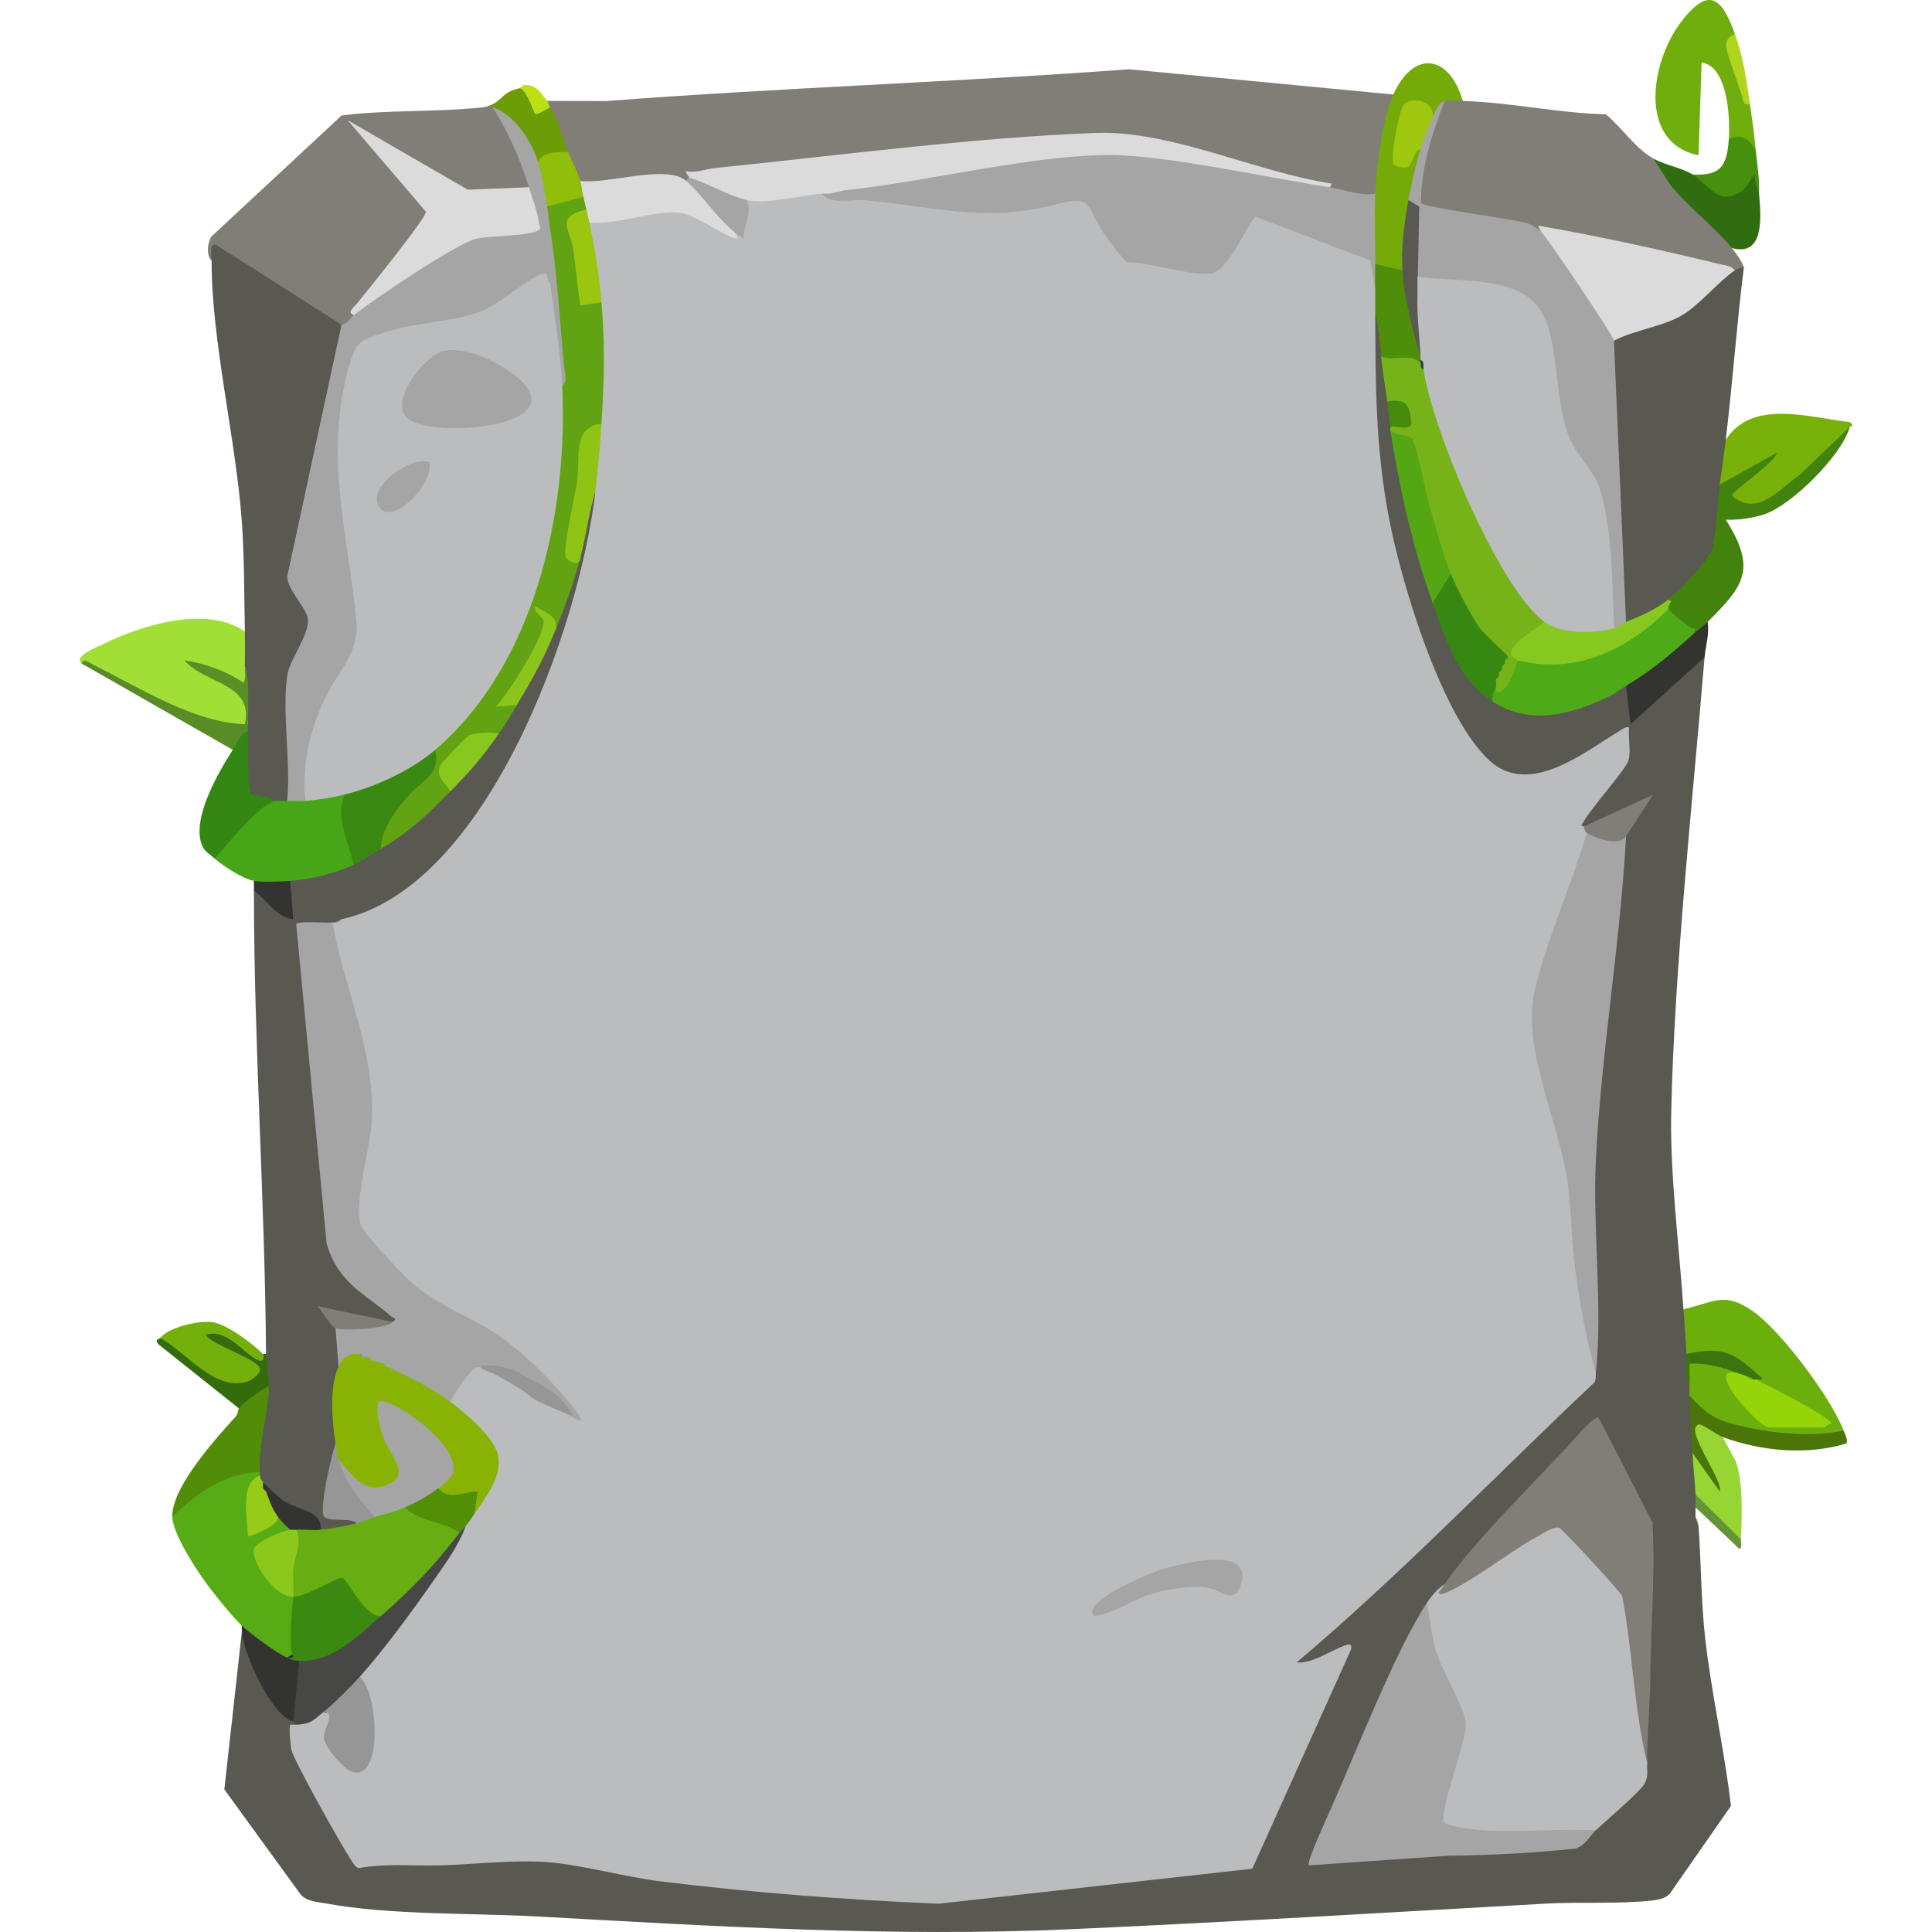 <?xml version="1.0" encoding="UTF-8"?>
<svg id="Layer_1" data-name="Layer 1" xmlns="http://www.w3.org/2000/svg" viewBox="0 0 1000 1000">
  <defs>
    <style>
      .cls-1 {
        fill: #42830d;
      }

      .cls-2 {
        fill: #89c51a;
      }

      .cls-3 {
        fill: #87c820;
      }

      .cls-4 {
        fill: #96d532;
      }

      .cls-5 {
        fill: #6baf0d;
      }

      .cls-6 {
        fill: #474746;
      }

      .cls-7 {
        fill: #57ab14;
      }

      .cls-8 {
        fill: #9ec70e;
      }

      .cls-9 {
        fill: #6d9d06;
      }

      .cls-10 {
        fill: #356c0b;
      }

      .cls-11 {
        fill: #2f6d10;
      }

      .cls-12 {
        fill: #75ab09;
      }

      .cls-13 {
        fill: #538e07;
      }

      .cls-14 {
        fill: #98cb18;
      }

      .cls-15 {
        fill: #dbdbdb;
      }

      .cls-16 {
        fill: #a1de36;
      }

      .cls-17 {
        fill: #588c26;
      }

      .cls-18 {
        fill: #478f0e;
      }

      .cls-19 {
        fill: #5a86a3;
      }

      .cls-20 {
        fill: #a5a5a5;
      }

      .cls-21 {
        fill: #969696;
      }

      .cls-22 {
        fill: #88c81e;
      }

      .cls-23 {
        fill: #91bd0b;
      }

      .cls-24 {
        fill: #78b109;
      }

      .cls-25 {
        fill: #74b00b;
      }

      .cls-26 {
        fill: #66ae11;
      }

      .cls-27 {
        fill: #89b304;
      }

      .cls-28 {
        fill: #54a713;
      }

      .cls-29 {
        fill: #95d408;
      }

      .cls-30 {
        fill: #8fc415;
      }

      .cls-31 {
        fill: #8cc81b;
      }

      .cls-32 {
        fill: #36566e;
      }

      .cls-33 {
        fill: #61a312;
      }

      .cls-34 {
        fill: #70ae0d;
      }

      .cls-35 {
        fill: #649438;
      }

      .cls-36 {
        fill: #358713;
      }

      .cls-37 {
        fill: #76b318;
      }

      .cls-38 {
        fill: #378812;
      }

      .cls-39 {
        fill: #458b0d;
      }

      .cls-40 {
        fill: #4e7795;
      }

      .cls-41 {
        fill: #47a518;
      }

      .cls-42 {
        fill: #4f8e0b;
      }

      .cls-43 {
        fill: #3b8910;
      }

      .cls-44 {
        fill: #598f24;
      }

      .cls-45 {
        fill: #3c740d;
      }

      .cls-46 {
        fill: #b1d51e;
      }

      .cls-47 {
        fill: #9ac610;
      }

      .cls-48 {
        fill: #4eaa17;
      }

      .cls-49 {
        fill: #807e77;
      }

      .cls-50 {
        fill: #4a7509;
      }

      .cls-51 {
        fill: #333332;
      }

      .cls-52 {
        fill: #595851;
      }

      .cls-53 {
        fill: #babcbe;
      }

      .cls-54 {
        fill: #254154;
      }

      .cls-55 {
        fill: #388812;
      }

      .cls-56 {
        fill: #bcdf15;
      }

      .cls-57 {
        fill: #518d08;
      }
    </style>
  </defs>
  <path class="cls-52" d="M871.36,677.65c4.99,6.83,5.68,15.69,1.56,23.16,3.58,1.64,4.63,4.1.7,5.27l.86,9.62c3.88,2.45,3.88,4.16,0,6.62l3.48,8.33c-.4,7.3-1.04,14.45-1.91,21.45,4.61,7.81,5.13,14.98,1.56,21.51,2.85,3.94,2.85,6.14,0,6.62.1,1.64-.11,3.32,0,4.96l1.56,4.96c1.37,18.9,1.26,37.99,3.33,56.87,3.18,28.97,10.08,58.64,13.44,87.72l-31.73,45.57c-2.52,2.46-6.02,3.04-9.29,3.41-17.02,1.89-37.44.62-54.81,1.59-81.88,4.58-163.57,9.56-245.6,13.24-92.37,4.13-183.25-1.41-275.28-6.53-34.86-1.94-77.07-.64-110.85-6.85-4.43-.81-9.78-1.05-12.81-4.65l-39.45-54.31,9.04-81.47,1.96.33c4.77,16.68,12.66,30.69,23.66,42.04l.98,3.96c2.45-2.31,3.34-1.35,1.56,1.65-.44,3.34-.3,6.81.21,10.1.85,5.41,29.13,60.94,32.44,60.93,31.6-1.96,63.38-3.08,95.32-3.37,66.92,11.78,135.61,19.63,204.42,21.67l160.26-17.89c16.28-35.69,32.91-72.52,48.79-108.42-3.19,1.58-19.79,9.74-21.69,8.05-4.63-4.12-4.58-6.53,1.96-10.9,51.59-46.74,101.9-94.13,150.95-142.17-3.89-51.38-4.48-101.79.23-153.86,3.37-37.25,7.42-74.74,11.52-111.9.47-4.29,2.19-8.31,3.89-12.19-1.6-3.66.05-8.22,4.94-13.7l-22.6,10.4c-1.71.62-3.15-.14-4.24-1.66-3.56,1.94-4.72-.67-2.72-4.25l22.95-31.13.09-13.35c1.11-3.11,4.21,3.41-1.54-.92l-2.47-.12c-2.32-5.15-3.07-11.17-2.23-18.08-1.9-4.57,4.34-8.09,7.82-4.96,3.47,1.47,5.08,5.88,4.83,13.23l32.07-29.06,3.77.94c-6.24,75.23-15.63,161.13-17.27,235.7-.7,31.87,4.18,69.49,6.32,101.82Z"/>
  <path class="cls-49" d="M721.18,48.94l1.88,3.71c-5.06,14.4-6.8,29.88-7.98,45.09l-3.29,2.49c-2.27,6.9-21.5,2.56-23.47-3.31-28.49-6.57-57.1-13.57-85.84-21.01-22.91-4.51-40.36-3.94-64.16-2.29-58.25,4.03-117.27,10.98-174.63,17.88-3.13-1.06-5.47-.9-7.01.46,1.94,2.35,1.08,3.15-1.56,1.65l-2.87,1.9c-16.16-1.98-32.98-1.46-50.44,1.56l-1.44-3.47c-4.85-.7-9.94-10.94-6.26-14.89l-3.76-1.15c-2.39-4.24-7.3-18.03-5.63-22.02-4.16.49-4.58-.26-1.56-3.31l30.57.07c90.05-6.88,180.52-9.77,270.73-16.45l136.71,13.07Z"/>
  <path class="cls-52" d="M176.79,475.8l-3.13,1.65c-.38,1.47-.91,1.44-1.56,0l-1.71,3.37-13.68.35,15.39,161.76c6.83,15.45,18.17,27.89,34.02,37.34,1.71,2.84.47,4.43-2.73,3.99-10.44,1.02-20.76-.03-30.95-3.16,1.76,2.23,2.17,4.38,1.23,6.47,6.36,2.47,4.17,14.24,1.56,19.85l2.05,3.3c-3.39,10.82-2.28,22.55-.85,33.67l-2.76,2.74c-.55,11.89-1.69,23.75-3.4,35.58l13.9,1.68.45,4.11c-2.17,5.86-14.93,8.15-18.77,3.31l-6.15-5.62c-10.69-3.88-19.14-7.49-23.58-19.19-4.39,1.36-5.1-.23-1.56-3.31-1.42-.39-1.38-.94,0-1.65l-3.26-3.33c-1.66-7.44,3.74-34.45,7.95-41.35-4.47-1.03-3.68-4.84-2.81-8.74-1.48-2.27-1.06-4.87,1.24-7.81-.55-80.14-6.26-159.94-6.26-239.9l3.31-1.52c12.47,14.81,16.65,14.5,12.52-.93l2.94-2.52c1-1.47,2.16-3.05,3.84-3.68,3.94-1.47,19.93-5.55,24.04-6.11,1.77-.24,3.47.66,4.98,1.51.68-5.43,9.42-11.07,14.08-8.27l2.94-5.33c10.21-7.17,19.73-15.21,28.43-24.36l4.61-.09c.91-5.65,4.41-10.98,10.48-15.98,4.06-6.83,8.91-11.43,14.55-13.8-2.72-5.35,4.15-13.43,9.39-14.89l-.73-4.98c6.28-10.44,12.05-21.17,16.74-32.52l4.32-2.21c-.06-12.43,5.07-26.73,12.51-36.4-2.57-9.93.52-27.77,7.82-34.74l2.59,4.52c-14.82,81.84-48.53,188.13-129.01,219.34l-4.99-2.15Z"/>
  <path class="cls-52" d="M176.79,168.06l2.81,1.86-27.79,128.43,1.69,4.96c13.21,15.67,9.01,25.64-.13,41.76-2.53,21.32-2.97,43.25-1.3,65.77l-3.43,3.74c-1.56,4.52-4.84,4.45-6.26,0-17.36,7.26-19.76-16.05-17.19-28.7.56-2.77,1.15-5.63,3.11-7.7-3-.93-3-2.38,0-3.31-.52-6.82-1.53-13.64-3.02-20.44,2.4-1.81,2.88-4.92,1.46-9.34-4.15-5.92-4.16-12.28,0-18.2-.33-18.06-.3-39.32-1.58-57.06-3.07-42.57-15.72-93.51-15.63-134.86-1.79-5.09-2.15-10.51,3.85-11.07,3.69-.34,55.87,35.04,63.45,40.32l-.03,3.84Z"/>
  <path class="cls-49" d="M255.01,55.55c10.6,9.06,20.85,27.23,18.77,41.36-.28,1.3-.72,3.25-1.64,3.38-5.18.71-26.39,1.89-30.59,1.05l-46.68-26.73,27.36,32.21.92,3.83c-12.33,19.65-25.69,37.13-40.11,52.44,3.04,4.46-3.01,9.75-6.26,4.96l-64.95-41.34c-3.75-1.22-2.31,5.76-2.32,8.25-2.94-2.72-2.08-9.68-.11-12.53l67.44-62.68c24-3.03,48.79-1.58,72.76-4.19,2.27-.25,3.41-.67,5.39-1.67,1.37.47,1.35,1.02,0,1.65Z"/>
  <path class="cls-52" d="M902.64,138.28c-3.75,29.65-5.8,59.69-9.39,89.34,3.58,7.8,2.26,16.66-3.13,23.16l2.92,2.01c.52,5.55-2.53,29.62-4.83,34.67-1.94,4.26-19.4,24.95-22.59,23.96-.73-.23-1.42-.63-2.09-1.08-3.3,7.08-14.83,15.44-21.9,11.58l-3.17-1c-2.04-47.47-4.08-94.95-6.12-142.43l3.04-2.17,1.57-4.37c22.76-5.85,39.74-14.03,55.92-32.25,1.72-.48,3.45-.72,5.09.23.18-4.94,1.76-5.49,4.69-1.65Z"/>
  <path class="cls-49" d="M757.16,52.24c24.59.77,49.32,6.29,73.99,6.95,8.7,7.04,14.82,17.24,24.56,22.83,13.31,13.53,26.81,27.26,40.51,41.19l.17,5.14c2.41,2.97,4.79,6.27,6.26,9.93-1.65.24-3.28.68-4.69,1.65l-4.28.93c-29.75-7.02-60.11-14.06-90.43-19.45-4.69-3.29-6.49-3.74-5.41-1.33-2.23,1.53-5.5.94-9.81-1.77l-51.66-9.29c-.52-.55-3.85-5.78-3.95-6.14-2.25-7.91,9.69-42.67,15.36-50.63.61-5.62,7.32-4.53,9.39,0Z"/>
  <path class="cls-7" d="M134.55,762.03c.04.55-.1,1.15,0,1.65-4.17,8.94-4.91,17.09-3.33,27.13,4.32-2.72,8.56-4.6,12.72-5.63,4.14-1.79,8.08,2.2,6.26,6.62l-.8,3.54c-24.66,4.39-13.23,18.9.67,27.69l1.69,3.52,2.92,3c-1.31,9.32-1.38,18.61-.19,27.86-1.75,1.83-3.75,1.23-5.86.58-3.15,4.35-18.14-6.76-20.56-10.04-1.38-1.87-2.18-4.27-2.9-6.5-5.63-5.4-15.39-17.64-20.07-24.27-4.89-6.94-15.63-23.69-15.91-31.98.74-12.18,37.7-30.97,43.67-25.34.65.62,1.19,1.37,1.69,2.17Z"/>
  <path class="cls-16" d="M126.73,326.89c.11,6.03.14,12.18,0,18.2,1,5.38,2.24,13.61-4.78,9.4,6.3,3.52,7.2,14.22,4.78,20.38-3.79,3.35-8.83,3.75-15.1,1.2-23.87-9.55-46.99-20.43-69.38-32.63-4.71-3.67,8.43-8.73,11.46-10.22,19.95-9.78,53.56-20.04,73.01-6.33Z"/>
  <path class="cls-5" d="M954.27,740.52c-1.04,1.61-2.25,3.46-4.08,4.04-12.84,4.04-55.37-1.09-67.25-10.04-4.74-3.57-7.13-5.65-8.44-12.19-.07-2.18-.09-4.44,0-6.62-.91-3.89-2.24-10.38,1.03-12.64,2.78-1.92,24.18,1.08,24,7.67-.34,1.65-1.31,2.66-2.74,3.22,4.16,8.64,11.02,15.78,18.52,21.31l.64,3.59c2.06-3.6,7.02-4.7,14.89-3.31,6.57-1.27,10.99-.17,13.27,3.31l-.34-2.31-34.48-18.66-.37-3.85c-9.75-11.01-18.84-11.32-32.85-11.04-1.4.03-2.41-.88-3.13-2.19-.39-7.75-1.05-15.42-1.56-23.16,15.94-3.58,21.02-9.36,35.84.98,14.64,10.21,40.45,44.72,47.07,61.9Z"/>
  <path class="cls-41" d="M183.05,447.67c-10.26,4.43-21.73,7.52-32.85,8.27-1.32,5.47-17,5.62-18.77,0-5.47-.98-16.02-7.64-20.34-11.58l-.72-3.98c6.61-8.98,21.14-27.4,32.01-25.8,1.57-.41,4.32.13,6.26,0,1.2-4.9,8.01-4.6,9.39,0,2.17-4.99,16.8-7.27,20.34-3.31,1.73,3.55,2.34,8.13,1.83,13.72l5.41,19.71-2.55,2.97Z"/>
  <path class="cls-34" d="M897.95,17.5c-2.89,5.28,4.57,31.79,7.07,34.42.44.46.63,1.18.75,1.98,1.24,8.3,2.32,16.44,3.13,24.82-4.43-2.24-9.13-4.45-14.08-6.62.8-11.58-.72-38.01-14.07-39.7l-1.58,47.98c-31.37-6.36-24.94-47.89-9.34-68.63,14.08-18.72,21.26-13.79,28.12,5.75Z"/>
  <path class="cls-1" d="M957.4,221c-3.97,14.7-30.19,40.6-44.12,45.17-6.25,2.05-13.45,3.07-20.02,2.83,16.48,25.9,9.03,34.42-9.39,52.93-.79,4.55-3.05,10.07-7.82,6.62-2.97-3.78-.55-3.35-.61-1.11-.05,1.91-16.1-7.81-11.91-12.13-2.04-.05-2.04-1.7,0-4.96,4.91-3.82,20.26-19.8,22.29-25.24,2.54-6.79,3.2-25.63,4.31-34.32-.31-4.55,26.53-19.72,28.11-19.03,6.89,3,2.41,8.37-2.2,11.94-16.71,12.24-18.08,16.35-4.11,12.36,14.98-10.3,28.88-22.26,41.69-35.9l3.77.85Z"/>
  <path class="cls-24" d="M957.4,221l-25.85,24.77c-10.75,7.38-21.91,22.18-35.12,10.8,0-2.29,22.09-16.94,23.43-22.32l-29.72,16.53c.98-7.7,2.2-15.51,3.13-23.16,13.7-21.42,43.61-11.37,64.18-9.14,2.92,2.45.08,2.08-.04,2.53Z"/>
  <path class="cls-12" d="M757.16,52.24c-2.5-.08-7.44-.52-9.39,0-2,3.85-4.08,6.6-6.26,8.27-12.25-10.99-14.08-3.87-16.1,9.46-1.72,11.29-2.4,21.6,6.28,5.53l3.57,1.56c.95.65,1.68,1.27,1.62,1.79-.52,4.59-3.11,18.87-4.4,22.9l-3.48,1.78c2.27,5.88,2.36,12.78.28,20.71.62,6.43-.51,11.66-3.41,15.69-.52,5.13-14.17,1.72-14.08-3.31-4.84-9.47-5.48-27.38,0-36.4.78-14.43,3.61-38.41,9.39-51.29,10.52-23.45,29.08-20.58,35.98,3.31Z"/>
  <path class="cls-57" d="M139.25,717.36c-.22,14.02-5.74,30.27-4.69,44.67-17.45,0-33.16,10.91-45.37,23.16-.52-15.36,22.94-41.11,32.91-52.12,1.17-1.3,1.18-3.79,1.51-4.13-1.91-5.82,11.15-15.48,15.64-11.58Z"/>
  <path class="cls-36" d="M128.3,378.18c.1,5.53-.38,30.02,1.78,32.86,1.13,1.49,10.41.63,12.3,3.54-8.92,2.35-24.47,22.5-31.29,29.78-2.36-2.15-5.29-3.56-6.63-7.04-5.34-13.89,8.71-37.74,16.02-49.21-3.3-4.94,2.69-13.64,7.82-9.93Z"/>
  <path class="cls-11" d="M876.05,90.3l7.04,1.78c5.73,6.65,11.35,7.95,16.84,3.89,8.79-12.31,9.31-7.96,10.54,4.26,1.13,12.26,2.77,32.86-14.08,28.13-8.96-11.07-23.02-21.48-32.09-33.07l-8.58-13.26c5.87,3.37,14.87,4.83,20.34,8.27Z"/>
  <path class="cls-25" d="M136.12,700.81c2.9,25.11-16.7,20.31-31.34,10.59-7.26-4.82-16.99-12.66-21.85-18.86,4.47-5.71,20.55-9.28,27.28-8.17,7.43,1.23,20.27,10.84,25.91,16.44Z"/>
  <path class="cls-4" d="M891.69,743.83l6.55,12.1c4.15,10.11,3.37,29.49,2.84,40.85-.91.71-1.67,1.23-1.9,1.03-7.34-6.14-17.61-15.78-21.57-24.2-.43-7.21-1.18-14.34-1.56-21.51,2.07-1.87,2.17-6.03.32-12.46-.53-10.66,15.44-2.53,15.33,4.18Z"/>
  <path class="cls-50" d="M954.27,740.52c.83,2.15,2.14,4.01,1.53,6.56-20.31,6.31-44.16,4.09-64.11-3.26-2.72-1-8.42-5.29-11.74-6.58-9.93.61,12.62,29.41,10.16,34.7l-14.06-19.85c-.53-9.91-1.26-19.88-1.56-29.78,9.18,10.08,13.67,12.75,26.54,15.78,16.98,4,36.15,5.77,53.24,2.42Z"/>
  <path class="cls-51" d="M882.31,340.13l-38.33,34.74-2.34-19.85c.63-2.1,1.45-4.22,3.04-5.71,5.12-4.8,19.45-16,25.26-19.62,1.84-1.14,4.04-1.21,6.12-1.14,2.39-2.16,5.59-4.38,7.82-6.62.96,6.36-1.07,12.2-1.56,18.2Z"/>
  <path class="cls-51" d="M148.63,857.99c3.86-2.82,5.95-2.27,6.26,1.65,1.18.3,2.88.82,2.97,1.79.2,2.32-2.07,25.52-2.75,27.66l-3.34,1.98c-11.02-2.81-25.61-34.65-26.59-46.33-.09-1.09.06-2.22,0-3.31,4.13,3.96,18.39,14.58,23.47,16.55Z"/>
  <path class="cls-9" d="M269.09,45.63c4.5-.65,7.65,2.37,9.44,9.06,2.75-1.34,4.82-1.05,6.2.87,5,8.64,6.19,14.49,9.39,23.16-3.98,3.6-9.19,5.26-15.64,4.96l-3.67-.9c-4.09-10.79-11.66-19.62-19.8-27.22v-1.65c5.95-2.99,4.57-6.07,14.08-8.27Z"/>
  <path class="cls-10" d="M82.93,692.54c14.01,7.64,28.23,28.04,45.45,22.42,2.02-.66,6.74-4.17,6.17-6.66-1.12-4.83-24.87-12.11-28.15-17.4,11.4-3.63,19.83,10.19,27.4,13.2,2.67,1.06,2.65-1.23,2.32-3.29h1.56c.04,5.94,1.64,11.83,1.56,16.55-4.53,2.27-12,7.72-15.64,11.58l-41.5-33.05c-2.46-2.71.22-2.58.82-3.35Z"/>
  <path class="cls-17" d="M126.73,374.87c.44-1.44.97-1.42,1.56,0,0,1.1-.02,2.21,0,3.31-4.26,1.9-5.46,6.22-7.82,9.93l-78.22-44.67c.95-3.33,4.67.02,6.28.81,24.39,12.04,51.43,29.57,78.2,30.63Z"/>
  <path class="cls-18" d="M908.9,78.72c.69,7.14,1.95,14.27,1.56,21.51-.17-1.83-3.17-6.28-1.58-9.92-2.97,1.87-3.68,5.67-7.02,8.26-11.79,9.12-17.78-3.21-25.81-8.26,14.27.74,17.78-3.93,18.77-18.2,6.05-3.53,11.75.15,14.08,6.62Z"/>
  <path class="cls-51" d="M150.2,455.94l1.56,19.85c-9.05-1.1-13.53-9.9-20.33-14.88v-4.96c4.39.78,13.92.33,18.77,0Z"/>
  <path class="cls-46" d="M905.77,53.9c-3.93.84-3.34-1.88-4.2-4.57-1.67-5.22-7.61-21.2-8.08-24.79-.52-3.91,1.63-5.53,4.47-7.04,4.67,13.31,5.77,22.64,7.82,36.4Z"/>
  <path class="cls-35" d="M901.08,796.77c-.07,1.5.75,4.57-.77,4.96l-22.69-21.5c-.14-2.19.13-4.43,0-6.62l23.47,23.16Z"/>
  <path class="cls-56" d="M283.17,52.24c.63.84.97,2.29,1.56,3.31-1.7.7-6.58,4.27-7.8,3.31-.6-.48-4.09-11.83-7.84-13.24.39-.09,1.16-1.57,2.47-1.63,5.74-.28,8.49,4.08,11.61,8.25Z"/>
  <path class="cls-35" d="M879.18,790.16l-1.56-4.96c.02.26,1.31,1.5,1.56,4.96Z"/>
  <path class="cls-53" d="M425.52,100.22c7.37,1.71,15.3,1.79,23.8.25,35.15,7.72,69.6,7.91,103.34.59,9.44-1.41,16.34,4.26,20.72,17.01,4.71,9.83,10.58,14.81,17.6,14.95,6.08,1.5,31.75,6.91,36.19,4.97,1.35-.59,2.46-1.55,3.51-2.63,5.94-8.99,12.11-17.66,18.51-26.01,3.04-1.35,55.01,19.81,61.37,23.88l1.26,16.63c3.04,3.79,3.04,7.79,0,11.58,2.95,67.23,9.44,130.25,36.82,191.11,24.44,54.33,41.44,55.31,86.5,23.88l3.39,1.75c1.59-.96,2.56-2.15,4.68-1.65-.58,5.19,1.06,12.2-.31,17.03s-19.42,24.66-23.28,31.85c-.62,1.16-2,1.66.13,2.4,3.84-.4,3.98.23,1.56,3.31l.94,4.17c-8.54,26.62-16.96,53.36-25.25,80.23-.73,25.93,3.81,51.71,13.63,77.36,5.66,38.94,10.79,78.22,15.38,117.85-.18,1.65.22,3.37-.81,4.87-51.27,48.32-100.34,99.52-154.06,144.88,8.42.7,18.21-6.65,25.84-9.08,2.18-.69,2.79.16,2.29,2.42l-51.08,113.44-162.45,18.11c-47.8-2.04-96.32-5.7-143.89-11.58-18.88-2.34-39.95-8.41-57.91-9.89s-37.83,1.14-56.31,1.62c-13.98.36-28.16-1.17-41.93,1.43-1.96-.5-2.91-2.59-3.96-4.17-4.88-7.27-29-50.29-30.82-56.73-.66-2.33-1.4-12.35-.7-13.33.16-.23,2.43.07,3.13.01,1.55-3.61,10.19-7.94,14.08-6.62,6.65-3.25,7.76,1.18,3.33,13.31,22.02,38.85,24.4-11.63,14.54-27.83l.91-3.67.63-5.56c18.81-23.43,37.44-47.32,54.12-72.2-1.86-4.77-.15-7.15,4.69-6.62l3.62-11.07c10.18-15.7,4.8-29.97-16.15-42.79l.02-4.05c-4.68-3.59,7.68-18.66,11.06-20.29,4.52-2.18,13.06-.66,12.4,5.4,32.36,14.4,51.81,20.32-2.66-18.38-27.82-14.13-57.17-31.36-70.95-61.02,2.54-21.58,4.62-43.28,6.22-65.11-4.64-28.11-11.06-55.86-19.24-83.27l2.15-5.5c.52-.06,1.05.07,1.56,0l3.13-1.65c75.13-16.47,123.16-150.51,131.4-221.7-3.37-11.31-2.17-24.3,3.13-34.74l-2.79-5.75c1.03-17.09,1.35-34.2.11-51.29l2.69-5.84c-5.79-11.16-8.64-28.89-6.26-41.36,2.63-2.99,6.75-4.24,12.37-3.77,27.22-7.23,40.31-6.88,62.6,10.16.1.07-1.25,1.06.12-1.43,2.67-4.94,4.76-10.46,6.26-16.55l2.29-2.92c11.49,0,22.95-1.16,34.36-3.48l2.45,3.08Z"/>
  <path class="cls-53" d="M852.59,912.59c-.24,4.16.82,6.64-1.48,10.85-2.01,3.69-20.46,19.54-25.11,23.89l-6.34,3.11c-11.69.84-62.6,2.69-71.8-3.19-4.9-3.14-4.25-6.85-3.12-12.28l9.21-33.34c1.86-12.66-1.74-25.53-10.82-38.61-4.1-10.08-8.01-22.41-4.73-33.15,2.57-3.89,5.54-7.4,9.39-9.93,3.66,1.42-2.17,4.74-1.92,4.53,7.18-6.38,53.72-37.78,60.56-37.05,3.78.41,35.08,33.51,36.11,37.58,4.67,29.01,8.02,58.21,10.07,87.6Z"/>
  <path class="cls-20" d="M825.99,947.33c-3.11,2.91-5.59,8.03-10.54,9.53-21.77,2.2-43.52,3.49-65.39,3.64l-72.67,5.02c-1.31-1.33,9.48-24.9,11.18-28.7,12.97-29.08,33.79-82.63,49.83-106.96,1.98,8.1,2.35,15.86,4.64,24.05,3.05,10.87,15.03,29.22,15.63,38.19s-14.48,46.92-11.07,51.18c1.91,2.38,16.92,3.85,21.24,4.12,18.66,1.15,38.39-.99,57.16-.07Z"/>
  <path class="cls-20" d="M841.64,432.78c-2.99,55.95-12.89,112.05-15.63,167.95-1.7,34.78,3.66,76.67-.02,110.01-4.99-17.51-8.26-35.93-10.69-54.05-1.96-14.57-1.9-29.7-3.82-43.94-4.42-32.83-24.56-70.15-16.81-101.41,6.68-26.91,18.83-53.57,26.62-80.22l2.72-2.25c5.76,2.36,11.64,3.66,17.62,3.9Z"/>
  <path class="cls-49" d="M747.77,819.94c16.19-23.46,47.24-53.2,67.23-75.32,1.9-2.1,10.53-12.26,12.53-10.71l27.83,54.14c1.46,28.44-1.07,56.48-1.21,84.83l-1.56,33.09c-.05,2.2.13,4.43,0,6.62-6.89-28.11-7.54-57.86-12.93-86.43-.87-2.28-30.4-34.17-32.48-35.27-2.6-1.37-9.74,3.53-12.5,5.01-12.74,6.85-36.1,25.22-47.71,28.97-.81.26-2.55.46-2.31-.79,1.35-1.14,2.13-2.71,3.12-4.14Z"/>
  <path class="cls-52" d="M714.92,184.6c5.23,4.96,7.08,16.96,3.13,23.16,4.89,1.4,5.69,10.37,1.56,13.24,1.39.41,1.36.96,0,1.65l2.77,4.02c5.23,25.57,11.63,50.86,19.2,75.85l-.06,9.48,4.07,2.04c5.69,16.57,11.87,34.2,26.2,44.59l1.02,4.65,4.23-1.27c16.85,9.24,36.33,4.18,52.71-3.7l4.07,1.66c6.19,3.08.93,12.58,4.69,18.2-18.71,11.28-46.67,34.23-67.28,15.73-24.96-22.4-46.13-92.74-52.45-126.52-6.94-37.13-6.75-68.46-6.98-105.95,5.95,1.57,7.76,19.37,3.13,23.16Z"/>
  <path class="cls-48" d="M863.54,315.31c.25.83,9.26,7.86,10.95,9.18,2.08,1.62,4.82-.79,1.56,4.06-10.98,9.93-21.74,18.96-34.42,26.47-2.41,1.43-5.89,4-7.82,4.96-19.45,9.7-41.61,15.83-61.01,3.31-4.1-3.81-4.34-8.3,1.56-8.27,3.84-1.72,6.39-5.74,7.65-12.06l3.3-1.18,4.64-2.35c26.77,5.62,50.11-7.46,70.71-24.32l2.86.2Z"/>
  <path class="cls-6" d="M186.18,867.92l.82,3.87c-2.9,4.67-15.14,16.86-19.59,14.33-5.92,4.77-6.06,5.97-14.08,6.62-.28-.7-.88-1.48-1.56-1.65l3.13-31.44,2.59-3.29c13.14-2.22,24.72-8.85,34.75-19.88h4.9s1.73-5.81,1.73-5.81c12.14-10.69,23.32-22.49,33.42-35.34l5.52-1.87c-1.6-4.25-.85-5.06,3.13-3.31-3.51,9.81-10.61,19.46-16.56,27.98-10.95,15.69-25.62,35.8-38.19,49.78Z"/>
  <path class="cls-49" d="M841.64,432.78c-3.9,5.65-15.58,1.09-20.34-1.65-.96-.55-1.33-2.19-1.56-3.31l35.96-16.54-14.06,21.51Z"/>
  <path class="cls-45" d="M872.92,700.81c17.39-3.79,23.61-1.49,36.48,10.22,2.5,2.27,4.91,3.23-.5,3.01-.49,1.42-1.01,1.41-1.56,0l-3.13-1.65c-3.04,3.35-4.17,2.96-4.69-1.65-8.19-3.08-15.93-5.26-25.03-4.97-.11,3.29.14,6.64,0,9.94-2.99-3.35-1.33-10.15-1.56-14.89Z"/>
  <path class="cls-20" d="M688.33,96.92c7.65,1.16,15.43,4.7,23.47,3.31-.64,11.87.18,24.41,0,36.4,3.89,4.62,3.89,8.68,0,13.24l-2.53-15.06-59.32-22.59c-2.69.43-12.96,26.26-22.19,29.03-8.5,2.55-33.7-5.89-44.21-5.47-1.92-.86-9.71-11.48-11.63-14.18-10.04-14.15-5.38-21.04-24.73-15.95-38.14,10.02-62.24,1.21-100.57-2.09-6.43-.55-17.15,2.71-21.1-3.33.36-3.36,1.92-3.22,3.13,0l7.82-1.65,5.61-3.95,74.73-11.93c57.96-13.26,115.74-.28,171.52,14.22Z"/>
  <path class="cls-15" d="M356.69,91.95c-.06-.69-2.2-2.91-1.57-3.29,5.23.99,10-1.16,14.87-1.66,63.04-6.45,134.61-15.88,197.11-18.19,39.08-1.45,83.26,20.35,122.24,26.23l-1.02,1.88c-31.67-4.81-85.55-16.87-114.97-16.69-40.23.24-94.75,14.04-136.89,18.35l-7.82,1.65c-1.04.03-2.1-.08-3.13,0-11.32.92-29.39,5.71-39.11,3.31-8.2,4.2-23.3-5.11-29.72-11.58Z"/>
  <path class="cls-15" d="M355.12,93.61c3.4-.28,6.88,2.66,9.51,5.11,5.17,4.82,14.58,15.05,15.52,21.36,1.84,2.89,2.73,4.5-1.7,2.63-7.46-3.15-19.55-11.94-27.25-12.64-13.41-1.22-31.98,6.64-46.14,5.05-4.56-1.05-5.17-3.45-1.56-6.62-4.58-1.03-5.14-3.43-1.56-6.62-4.79-.18-5.33-5.35-1.56-8.27,13.69,2,44.46-8.85,54.75,0Z"/>
  <path class="cls-23" d="M294.12,78.72c1.69,4.58,4.63,9.44,6.26,14.89.68,2.28.85,5.55,1.56,8.27.56,5.41-16.09,9.39-18.77,4.96-5.43-3.22-7.72-17.61-4.69-23.16,3.01-5.41,10.44-5.06,15.64-4.96Z"/>
  <path class="cls-20" d="M386.41,103.53c3.22,6.15-1.67,13.41-1.58,19.85-.34.37-3.71-2.56-4.68-3.31-8.7-6.69-16.73-19.34-25.03-26.47.23-.68,1.58-1.54,1.56-1.65,9.87,2.85,19.85,9.15,29.72,11.58Z"/>
  <path class="cls-20" d="M172.1,477.45c6.04,34.51,22.45,67.51,20.32,103.38-.76,12.79-9.72,43.85-5.43,53.76,2.05,4.72,21.81,25.65,26.6,29.78,13.12,11.3,28.04,16.36,41.93,25.14,7.78,4.92,21.04,15.8,33.75,30.15,21.85,24.68,5.77,12.86,5.77,12.86l-29.78-20.12c-2.04-1.33-6-.75-8.69-1.66-3.36-1.1-6.69-4.5-10.9-2.55-2.03.94-11.4,13.92-12.57,17.44-5.45.12-10.97-2.09-16.57-6.61-7.57-2.44-12.99-6.3-16.28-11.59l-1.56-1.65c-2.92,3.79-5.37,3.22-6.26-1.65l-1.56-1.65c-.25,4.37-1.67,4.03-3.13,0l-1.56-1.65c-1.31,3.31-7.59,7.16-10.95,6.62l-1.56-19.85,2.2-2.97,27.52-.34c2.17-2.05.83-1.43-1.03-3.04-13.26-11.48-27.3-16.95-33.3-37.58l-15.75-165.24c.28-1.97,15.76-.62,18.8-.95Z"/>
  <path class="cls-33" d="M301.94,101.88c.59,2.27,1.04,4.34,1.56,6.62-.16,2.9-2.3,4.89-6.41,5.96,2.11,12.76,4.17,26.05,6.19,39.86,4.07-1.5,6.75-.78,8.04,2.16,1.94,22.79,1.39,40.26,0,62.87-.94,2.59-3.16,4.9-6.65,6.93-2.9,19.74-5.84,39.73-8.96,59.55.01,2.28,3.18,3.01,4.66,3.01-3.29,12.7-7.63,24.33-12.51,36.4-2.88-3.35-4.58-2.04-5.09,3.91-4.85,11.62-11.62,22.32-18.76,32.52,1.9.07,2.93,1.36,3.51,3.29-3.49,5.82-5.32,9.14-9.39,14.89l-4.55,2.68c-8.94-2.61-31.02,15.36-19.22,23.27l-1.26,3.83c-12.57,12.74-20.53,20.47-35.98,29.78l-3-2.45c1.35-10.75,8.09-19.4,14.75-27.15,7.88-6.7,13.07-11.66,16.4-21.69l2.41-6.49c46.08-44.11,61.82-112.22,60.39-175.99l2.9-6.13c-.9-25.42-3.48-51.08-7.75-76.98l1.49-4.09c-4.03-1.15-5.25-9.07-1.56-11.58l18.77-4.96Z"/>
  <path class="cls-27" d="M186.18,700.81l1.56,1.65c.96.21,2.38-.29,3.13,0l1.56,1.65c1.93.75,4.42.84,6.26,1.65l1.56,1.65c11.89,5.54,22.11,10.23,32.85,18.2,7.31,5.42,22.86,18.33,24.68,27.68,2.18,11.21-6.34,21.49-12.16,30.22-2.39-.94-3.32-3.52-2.79-7.73-6.09,1.46-17.22,3.42-15.98-5.5l-.27-3.9c19.12-10.24-25.94-40.19-28.05-36.86-1.08,1.7,2.63,13.67,4.01,16.2,21.18,29.62-17.26,38.31-27.31,9.66-2.2-.48-2.72-3.24-1.56-8.27-1.75-11.19-3.36-29.25,1.56-39.71,2.32-4.92,5.76-7.05,10.95-6.62Z"/>
  <path class="cls-26" d="M209.64,780.23c3.66-.76,27.4,7.89,28.14,9.28v3.95c-13.09,17.01-24.73,29.25-40.66,43.02l-4.71,2.19c-6.45-4.81-11.79-10.95-16.02-18.41l-14.71,6.79c-4.78,2.98-8.09,2.81-9.93-.5l-3.05-2.56c-.77-10.83,1.13-22.4,4.61-32.19,1.4-5.08,10.75-4.63,12.51,0,6.84-.74,12.12-1.74,18.77-3.31.21-5.22,6.08-6.63,9.39-3.31,1.07-5.5,11.67-8.33,15.64-4.96Z"/>
  <path class="cls-55" d="M225.28,388.11c2.81,13.29-6.9,15.58-14.12,23.95-6.23,7.21-14.03,17.17-14.04,27.34-4.68,2.82-9.03,6.1-14.08,8.27-2.47-12.21-9.55-23.47-4.69-36.4l2.58-4.08c14.15-4.09,27.81-10.44,39.74-19.5l4.61.41Z"/>
  <path class="cls-30" d="M311.32,219.35c-.71,11.56-1.8,23.26-3.13,34.74-3.34,11.36-4.85,23.28-7.82,34.74-.65,5.23-6.67,1.09-7.48-.34-1.81-3.2,4.74-32.26,5.71-38.75,1.85-12.32-2.54-28.85,12.72-30.4Z"/>
  <path class="cls-21" d="M175.23,755.41c5.46,9.1,11.8,17.5,19.03,25.2l-.26,4.58c-3.08.98-5.71,2.44-9.39,3.31-2.74-3.53-16.3.04-17.29-4.41-1.4-6.31,4-29.82,6.34-36.95.36,2.29.98,6.29,1.56,8.27Z"/>
  <path class="cls-22" d="M258.14,379.84c-8.97,12.68-14.24,18.85-25.03,29.78-2.83-4.89-8.38-7.74-4.8-14.12.62-1.11,13.29-14.38,14.21-14.81,2.79-1.3,12.25-2.12,15.62-.85Z"/>
  <path class="cls-2" d="M287.86,325.24c-6.41,15.84-11.77,25.41-20.34,39.71l-10.94.84c6.14-6.08,25.99-37.41,24.71-44.46-.52-2.85-5.31-3.78-4.37-7.66,4.16,2.87,11.81,4.69,10.93,11.58Z"/>
  <path class="cls-14" d="M134.55,763.68c.41,2.11.37,1.82,1.56,3.31,1.39,2.01,1.39,3.11,0,3.31l1.56,1.65c3.74,1.73,9.63,9.17,6.26,13.24.91,4.09-15.03,10.67-15.64,9.92,0-8.95-4.57-27.47,6.25-31.43Z"/>
  <path class="cls-51" d="M165.84,791.81c-4.03.44-8.43-.32-12.51,0-.89,3.15-2.25,3.14-3.13,0-2.22-2.05-4.46-4.13-6.26-6.62-3.44-4.76-4.25-8.01-6.26-13.24l-1.56-1.65c-.27-.78.18-2.29,0-3.31,1.55,1.94,8.31,8.19,10.43,9.65,7.02,4.87,21.07,5.44,19.3,15.16Z"/>
  <path class="cls-49" d="M203.38,684.27c-3.9,3.68-24.85,4.61-29.72,3.31-2.08-.56-7.26-9.31-9.39-11.56l39.11,8.26Z"/>
  <path class="cls-40" d="M176.79,475.8c-.17.04-.5,1.31-3.13,1.65l3.13-1.65Z"/>
  <path class="cls-20" d="M278.47,83.68c2.39,7.14,3.29,15.69,4.69,23.16.78,4.16.96,7.76,1.56,11.58l-2.02,3.63,3.5,22.28-1.48,2.22c-1.76.8-3.65.62-5.67-.52-20.46,15.84-40.32,24.31-66.52,26.05-34.09.51-34.44,32.29-34.57,62.13,2.89,31.81,6.04,63.49,9.45,95.05l-3.19,10.73c-12.99,21.08-25.19,43.14-23.38,69.81l-2.83,4.78c-3.06.3-6.3-.21-9.39,0,2.01-20.03-2.76-45.97.1-65.25,1.15-7.78,10.83-19.8,10.71-28.27-.09-6.04-11.14-15.91-10.72-22.92l28.07-130.08c3.18-.36,4.57-3.65,6.26-4.96,1.3-3.97,6.49-8.45,10.06-11.27,24.84-19.59,51.19-35.07,82.5-34.87-.42-5.7-1.76-11.23-4.02-16.58l2.19-3.47c-4.66-15.08-10.5-28.17-18.77-41.36,11.17,3.66,19.69,16.84,23.47,28.13Z"/>
  <path class="cls-44" d="M126.73,374.87c4.89-21.29-20.79-20.79-31.29-33.07,10.73,1.63,21.4,5.35,30.51,11.55,1.54-1.75.71-5.81.77-8.26,2.93,8.83,1.5,20.28,1.56,29.78h-1.56Z"/>
  <path class="cls-15" d="M273.78,96.92c1.59,5.16,4.74,13.59,5.24,18.58.13,1.27,1.64,2.59-.47,3.81-5.13,2.95-24.73,2.63-31.98,4.25-10.03,2.24-53.3,31.57-63.51,39.54-3.77-1.49.46-4.44,1.56-5.8,4.55-5.64,36.31-44.73,35.82-47.74l-40.51-47.37,62.17,35.98,31.69-1.25Z"/>
  <path class="cls-20" d="M747.77,52.24c-6.5,16.71-12.21,34.39-12.31,52.74,1.57,2.57,47.71,8.31,54.95,10.54,2.15.66,5.92,2.94,7.42,4.56.75-.42,1.49-.74,2.21-.69,3.15.22,33.87,46.65,37.24,53.58l-1.91,3.36,6.26,145.6c.76,5.01-2.69,6.9-6.26,3.31l-3.29-4.36c.8-24.67-2.13-48.33-8.79-70.98-9.9-13.33-15.1-22.64-18.53-39.61-.91-16.9-4.18-32.76-9.8-47.6-2.14-13.29-55.74-17.45-58.13-15.37.39,2.12-1.23,3.26-3.13,4.19l-3.1-1.55.83-40.72c-1.99-1.62-2.54-2.95-2.42-5.7,1.37-7.75,3.93-19.06,6.26-26.47-4.25-3.22.94-16.33,6.26-16.55,1.2-2.61,3.5-7.53,6.26-8.27Z"/>
  <path class="cls-15" d="M897.95,139.93c-9.17,6.31-18.66,18.52-28.32,23.82s-23.92,7.22-34.26,12.58c-.7-3.36-33.85-52.27-37.54-56.25-2.17-4.02-2.66-3.43,1.73-2.67,29.31,5.07,62.11,12.39,91.14,19.44,2.59.63,5.4.64,7.25,3.09Z"/>
  <path class="cls-3" d="M863.54,315.31c-21.47,21.31-48.11,33.99-78.22,26.47-3.28,5.04-6-3.73-5.75-6.35.35-3.64,15.65-17.51,19.83-13.51l3.27-1.75c9.3,4.71,20.15,4.12,30.09,2.28l2.62,2.78c2.53-.63,4.39-2.55,6.26-3.31,7.57-3.06,15.24-6.41,21.9-11.58l1.52.81c-.67,1.02-1.82,3.12-1.52,4.16Z"/>
  <path class="cls-43" d="M197.13,836.48c-12.18,10.53-24.96,24.03-42.24,23.16-3.78-.19-3.45-.56-6.26-1.65,5.42.67,2.21-1.8,2.03-4.62-.64-10.62.44-16.93,1.09-26.81,7.19-.17,23.04-10.59,25.57-9.79s11.54,20.24,19.8,19.71Z"/>
  <path class="cls-31" d="M150.2,791.81c1.01-.13,2.1.08,3.13,0,3.25,6.35-.9,13.89-1.54,20.7-.43,4.64.28,9.41-.03,14.04-8.75.21-20.61-15.76-20.48-24.03.06-4.25,14.96-10.19,18.92-10.72Z"/>
  <path class="cls-29" d="M899.52,710.74c1.56.58,3.12,1.03,4.69,1.65l3.13,1.65c.5.17,1.17-.2,1.56,0,3.24,1.62,40.98,20.53,39.11,23.14-1.59-.5-3.36,1.67-3.91,1.67h-28.16c-4.22,0-16.39-13.67-18.99-17.97-3.32-5.48-7.22-12.19,2.57-10.16Z"/>
  <path class="cls-53" d="M158.02,414.58c-1.67-19.54,2.06-35.69,10.14-52.98,6.56-14.04,17.94-23.34,16.29-40.33-4.32-44.61-16.93-85.71-3.77-131.74,3.84-13.44,6.06-13.38,18-17.36,16.48-5.49,36.11-5.42,50.49-11.13,9.76-3.88,24.79-17.61,31.83-19.3,3.58-.86,1.67,3.76,3.74,4.81,1.06.79,1.92,1.62,2.06,2.56,2.4,16.49,4.38,33.97,4.2,50.38,3.2,67.03-14.65,144.79-65.7,188.61-12.39,10.64-31.4,19.41-46.93,23.16-7.98,1.93-12.24,2.51-20.34,3.31Z"/>
  <path class="cls-42" d="M725.87,139.93l3.41,3.35,5.97,41.32c1.41.3,1.35.87,0,1.65v1.65c-5.78.82-11.79,1.03-18.03.64l-2.3-3.94c-.75-7.52-1.36-16.63-3.13-23.16-.02-3.86-.02-7.73,0-11.58.02-4.4-.07-8.83,0-13.24l14.08,3.31Z"/>
  <path class="cls-8" d="M741.52,60.52c-1.88,4.07-4.89,12.18-6.26,16.55-3.77,1.16-3.97,7.69-6.24,9.21-1.77,1.18-6.93-.08-7.6-1.2-1.98-3.32,2.44-26.15,4.71-30.07,3.35-5.77,16.61-3.09,15.38,5.51Z"/>
  <path class="cls-52" d="M733.7,151.51c4.4,8,6.04,25.06,1.56,33.09-4.03-13.29-8.53-30.8-9.39-44.67-.74-12.04,1.04-24.58,3.13-36.4l5.6,3.38-.9,44.6Z"/>
  <path class="cls-21" d="M266.82,709.69l5.66,2.98c4.99,3.73,15.04,5.37,23.49,19.01.31.5-.2,1.11-.75.89-31.84-13.13-9.66-5.31-39.8-21.63-.77-.42-13.01-4.3-3.1-4.18,0,0,5.78-.67,14.49,2.93Z"/>
  <path class="cls-20" d="M566.32,836.47c-7.43-7.66,30.54-22.8,34.42-23.97,8.84-2.67,46.46-13.11,41.89,6.18-3.13,13.22-10.39,4.16-17.79,3.06-8.17-1.21-18.89.59-26.93,2.66-11.33,2.92-20.5,10.73-31.59,12.07Z"/>
  <path class="cls-21" d="M186.18,867.92c9.36,7.37,12.38,53.5-3.5,49.34-4.58-1.2-14.27-12.62-15.01-17.44-.67-4.37,6.83-14.28-.26-13.71,5.62-4.53,13.86-12.74,18.77-18.2Z"/>
  <path class="cls-47" d="M303.5,108.5c.52,2.24,1.09,4.3,1.56,6.62,2.87,13.99,5.04,27.05,6.26,41.36l-10.89,1.59c-1.66-9.88-2.26-19.89-3.89-29.8s-9.25-15.98,6.96-19.78Z"/>
  <path class="cls-13" d="M226.85,770.3c5.45,6.69,13.66,1.58,20.33,1.66l-1.56,11.57c-1.54,2.31-3.07,4.39-4.69,6.62-.88,1.2-2.21,2.12-3.13,3.31-7.97-6.11-21.02-5.71-28.16-13.24.26-5.28,12.83-12.3,17.21-9.93Z"/>
  <path class="cls-37" d="M735.26,187.91l1.56,3.31,3.44,1.7c11.32,44.03,29.48,91.55,59.34,125.04l-.21,3.96c-4.2,3.66-18.17,11.06-17.29,17.12.16,1.1,3.11,1.91,3.21,2.74.22,1.67-3.21,10.37-4.68,12.42-1.21,1.69-6.78,8.11-6.27.81-4.12-.24-3.93-1.93,0-3.31l1.56-1.65c-1.36-.56-1.36-1.11,0-1.65l1.56-1.65c-1.34-.47-1.32-1.02,0-1.65l1.56-1.65c-1.35-.54-1.35-1.09,0-1.65l1.56-1.65c-5.29,1.83-13.83-8.79-17.62-13.6-5.02-6.38-14.28-21.72-12.11-29.42l-3.89-1.35c-7.04-22.02-13.18-44.19-18.42-66.5-4.62-.6-7.48-1.3-8.97-6.6-.09-.54.08-1.12,0-1.65l.26-2.33c10.21.64,9.45-8.72.15-7.82l-1.98-3.09c-1.06-7.87-2.33-15.13-3.13-23.16,7.29,2.68,14.8-2.41,20.34,3.31Z"/>
  <path class="cls-28" d="M750.9,297.11c1.49,5.5-3.77,16.05-9.39,14.89-10.48-29.35-16.97-58.41-21.9-89.34,2.72,2.8,8.67,2.47,10.94,4.15,2.57,1.9,6.98,26.62,8.61,32.25,3.21,11.07,7.7,27.92,11.73,38.06Z"/>
  <path class="cls-38" d="M780.63,340.13l-1.56,1.65c-.19.49.2,1.21,0,1.65l-1.56,1.65c-.2.45.2,1.21,0,1.65l-1.56,1.65c-.18.47.17,1.17,0,1.65l-1.56,1.65c-.27.86.24,2.36,0,3.31-.61,2.38-2.78,4.73-1.56,8.27-18.46-11.92-24.01-30.92-31.29-51.29l9.39-14.89c2.59,6.52,10.92,22.36,15,27.98,2.5,3.45,14.52,13.97,14.73,15.03Z"/>
  <path class="cls-39" d="M718.05,207.77c9.54-1.35,11.54,1.16,12.44,10.87.45,4.9-8.86,1.35-10.87,2.37-.75-4.86-.97-8.79-1.56-13.24Z"/>
  <path class="cls-5" d="M907.34,714.05c-1.15-.39-2.62.03-3.13-1.65,1.08.42,2.45.15,3.13,1.65Z"/>
  <path class="cls-19" d="M187.74,702.47c-.72-.16-1.34-.89-1.56-1.65.72.06,1.4.88,1.56,1.65Z"/>
  <path class="cls-19" d="M192.43,704.12l-1.56-1.65c1.18.45,1.46,1.61,1.56,1.65Z"/>
  <path class="cls-19" d="M200.26,707.43l-1.56-1.65c.83.37,1.27,1.52,1.56,1.65Z"/>
  <path class="cls-20" d="M284.73,118.42c3.96,25.19,4.94,47.44,7.38,72.47.26,2.65,1.8,6.88-1.12,8.6-.8-16.83-3.9-36.11-6.26-52.94-1.14-8.15-3.63-16.13-4.54-24.18-.61-5.42.29-3.94,4.54-3.95Z"/>
  <path class="cls-20" d="M226.85,770.3c-4.69,3.74-11.77,7.5-17.21,9.93s-10.45,3.31-15.64,4.96c-8.33-9.53-15-16.94-18.77-29.78,6.16,7.1,12.55,17.02,23.15,13.84,15.68-4.7,4.04-15.32.74-23.4-2.66-6.52-4.27-13.06-3.55-20.23,4.06-4.25,43.19,21.26,38.83,36.86-.81,2.91-5.23,5.96-7.56,7.81Z"/>
  <path class="cls-32" d="M137.68,771.96c-.04-.11-1.11-.38-1.56-1.65l1.56,1.65Z"/>
  <path class="cls-53" d="M835.38,325.24c-10.36,2.59-27,3.26-35.98-3.31-23.6-17.26-58.43-100.66-62.57-130.71l-1.56-4.96c-.02-.55.03-1.1,0-1.65-.55-11.09-2.07-21.91-1.56-33.09.12-2.75-.11-5.54,0-8.28,18.52,2.89,52.34-1.2,63.89,17.65,9.73,15.89,6.56,45.85,14.69,65.54,4.31,10.45,12.78,16.46,16.1,27.64,6.24,21.01,6.12,49.15,7.01,71.17Z"/>
  <path class="cls-20" d="M229.55,181.68c9.55-2.05,22.4,3.1,30.62,8.22,48.15,30.04-34.45,38.16-48.89,26.89-10.72-8.37,8.47-33.01,18.27-35.11Z"/>
  <path class="cls-20" d="M222.15,239.21c3.02,10.61-19.01,33.49-25.91,23.26-6.88-10.19,16.77-26.89,25.91-23.26Z"/>
  <path class="cls-54" d="M736.82,191.22c-1.57-.53-1.38-1.92-1.56-3.31-.07-.53.02-1.11,0-1.65,2.16.8,1.33,3.24,1.56,4.96Z"/>
  <path class="cls-48" d="M779.06,341.78c.27-.7.95-1.26,1.56-1.65.23,1.14-.46,1.84-1.56,1.65Z"/>
  <path class="cls-48" d="M777.5,345.09l1.56-1.65c-.41.93-1.44,1.38-1.56,1.65Z"/>
  <path class="cls-48" d="M775.93,348.4l1.56-1.65c-.42.92-1.48,1.43-1.56,1.65Z"/>
  <path class="cls-48" d="M774.37,351.71l1.56-1.65c-.33.92-1.5,1.44-1.56,1.65Z"/>
</svg>